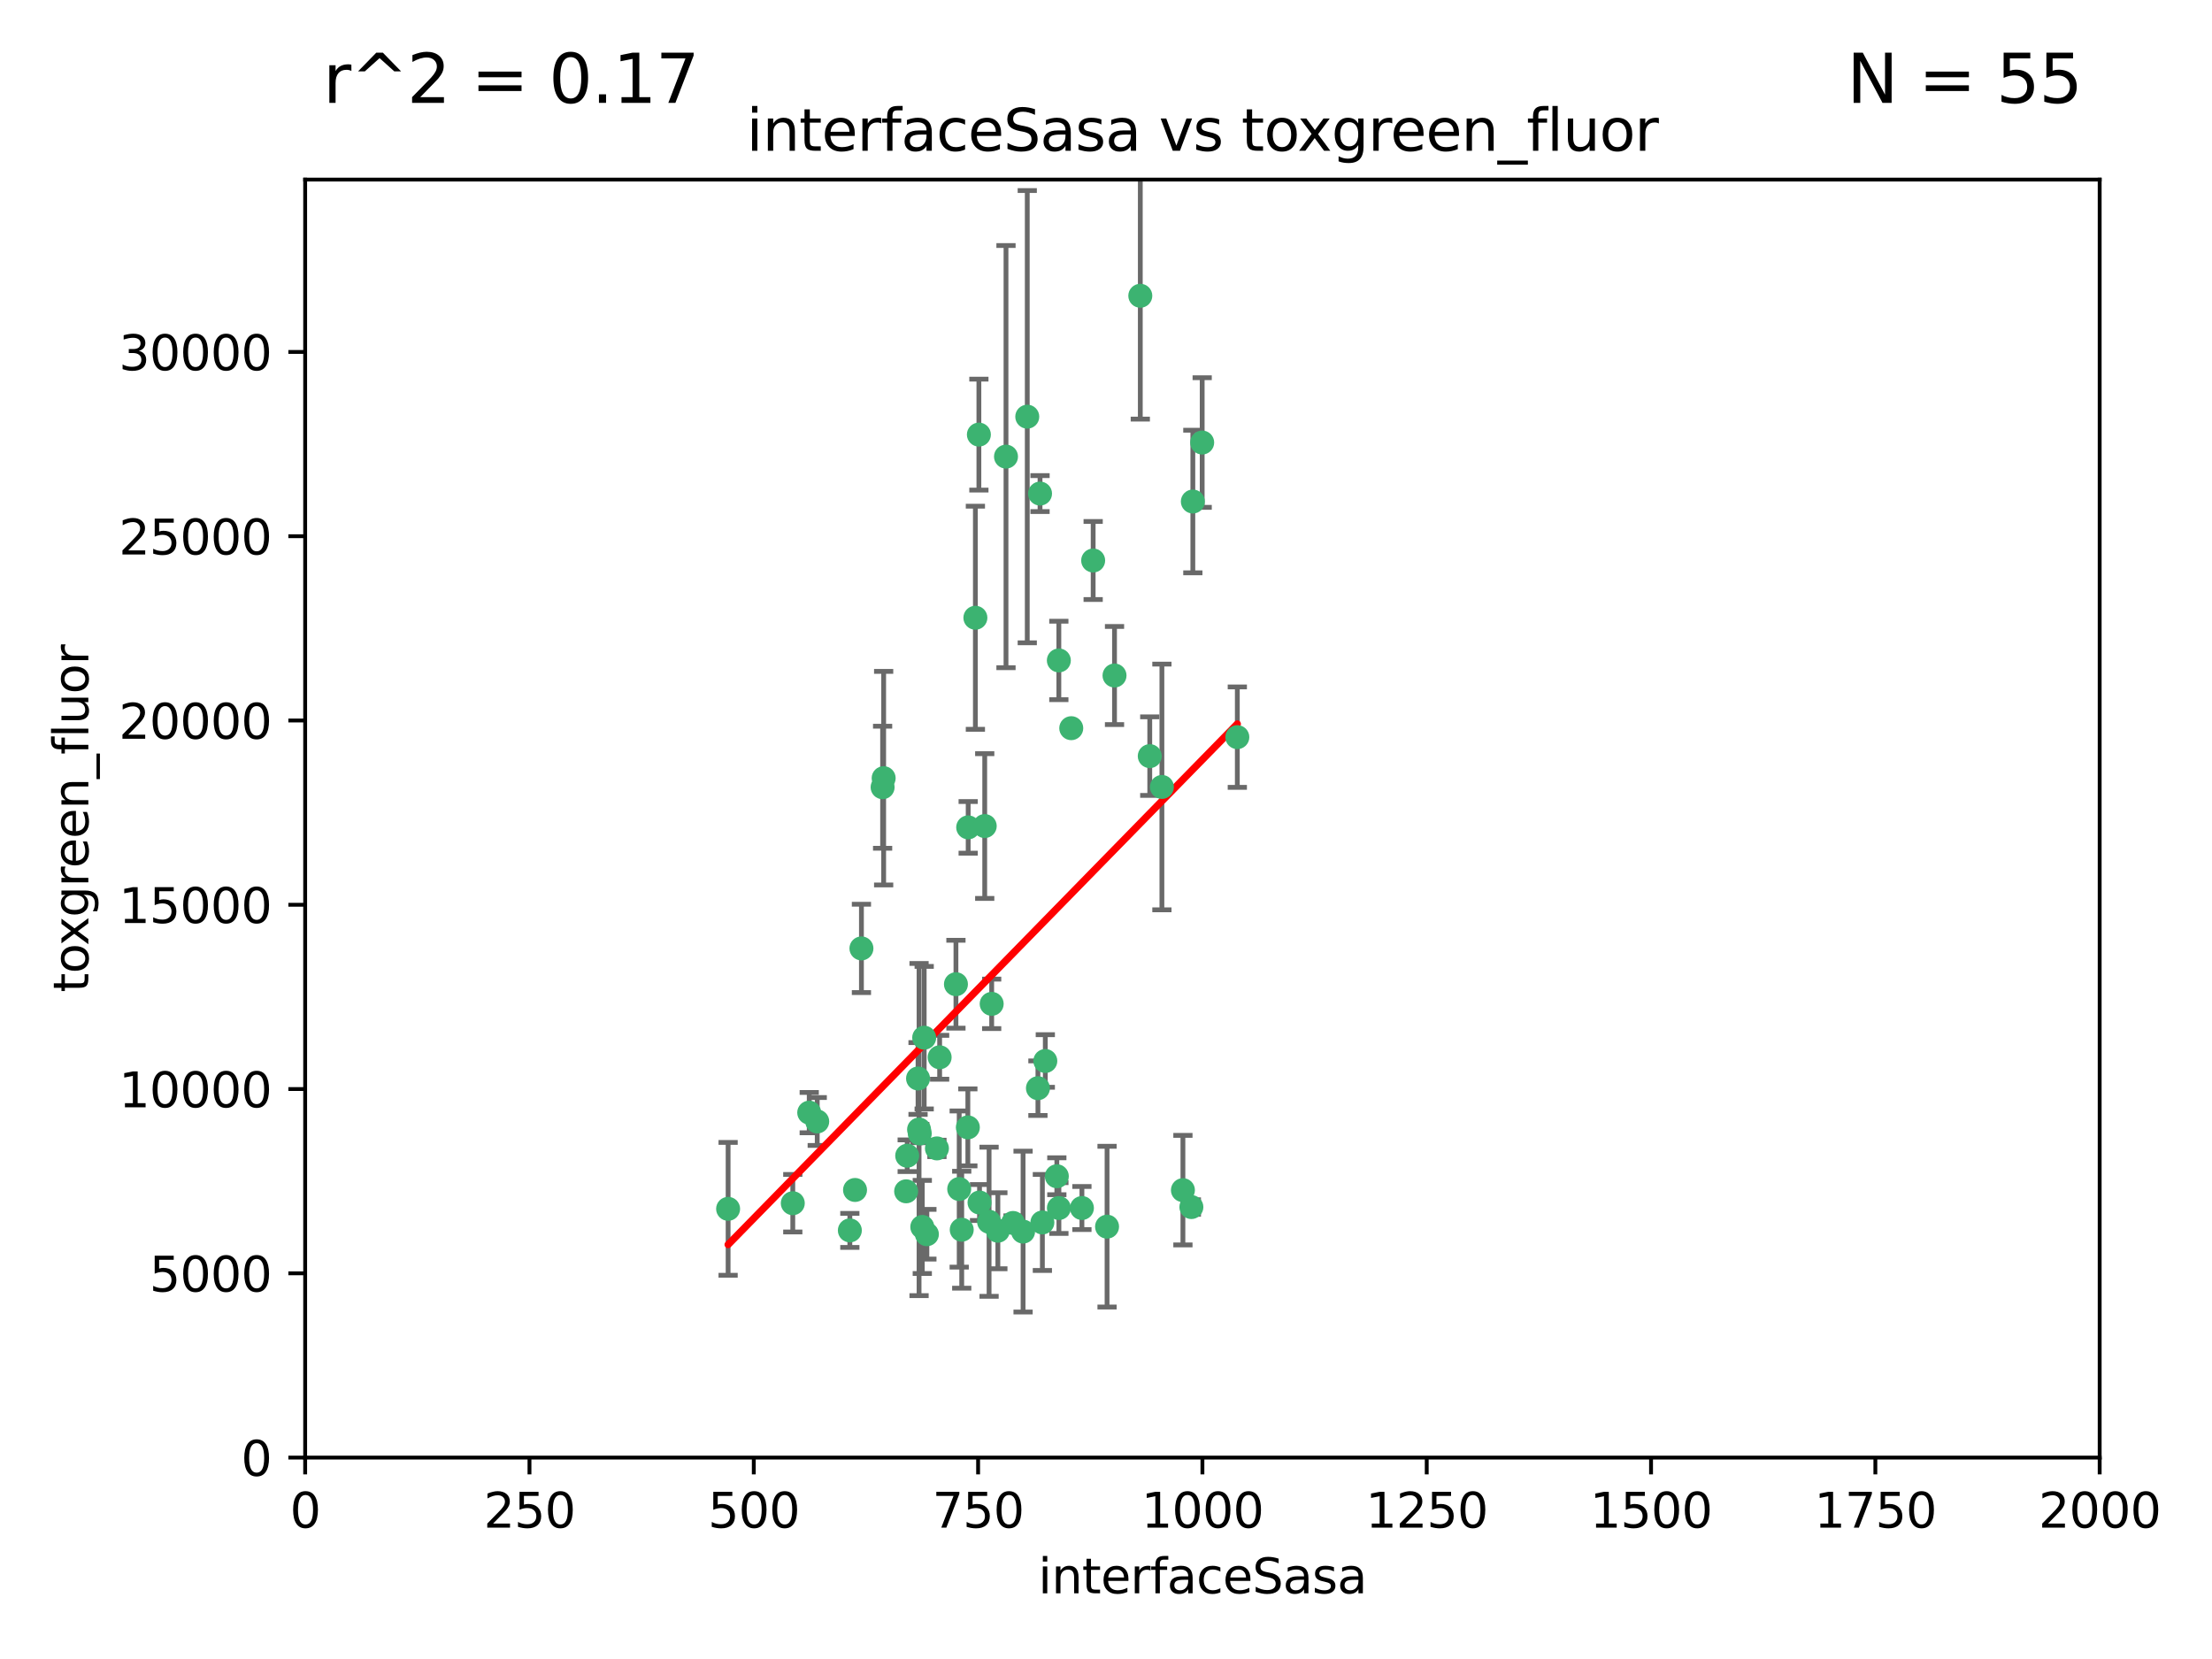<?xml version="1.0" encoding="utf-8" standalone="no"?>
<!DOCTYPE svg PUBLIC "-//W3C//DTD SVG 1.1//EN"
  "http://www.w3.org/Graphics/SVG/1.1/DTD/svg11.dtd">
<svg xmlns:xlink="http://www.w3.org/1999/xlink" width="460.8pt" height="345.6pt" viewBox="0 0 460.8 345.6" xmlns="http://www.w3.org/2000/svg" version="1.1">
 <defs>
  <style type="text/css">*{stroke-linejoin: round; stroke-linecap: butt}</style>
 </defs>
 <g id="figure_1">
  <g id="patch_1">
   <path d="M 0 345.6 
L 460.8 345.6 
L 460.8 0 
L 0 0 
z
" style="fill: #ffffff"/>
  </g>
  <g id="axes_1">
   <g id="patch_2">
    <path d="M 63.571 303.64 
L 437.4 303.64 
L 437.4 37.411 
L 63.571 37.411 
z
" style="fill: #ffffff"/>
   </g>
   <g id="PathCollection_1">
    <defs>
     <path id="m3039a3d90c" d="M 0 1.118 
C 0.297 1.118 0.581 1 0.791 0.791 
C 1 0.581 1.118 0.297 1.118 0 
C 1.118 -0.297 1 -0.581 0.791 -0.791 
C 0.581 -1 0.297 -1.118 0 -1.118 
C -0.297 -1.118 -0.581 -1 -0.791 -0.791 
C -1 -0.581 -1.118 -0.297 -1.118 0 
C -1.118 0.297 -1 0.581 -0.791 0.791 
C -0.581 1 -0.297 1.118 0 1.118 
z
" style="stroke: #3cb371"/>
    </defs>
    <g clip-path="url(#p18f44afbf2)">
     <use xlink:href="#m3039a3d90c" x="250.437" y="92.187" style="fill: #3cb371; stroke: #3cb371"/>
     <use xlink:href="#m3039a3d90c" x="191.458" y="235.304" style="fill: #3cb371; stroke: #3cb371"/>
     <use xlink:href="#m3039a3d90c" x="223.161" y="151.693" style="fill: #3cb371; stroke: #3cb371"/>
     <use xlink:href="#m3039a3d90c" x="242.046" y="163.936" style="fill: #3cb371; stroke: #3cb371"/>
     <use xlink:href="#m3039a3d90c" x="248.491" y="104.476" style="fill: #3cb371; stroke: #3cb371"/>
     <use xlink:href="#m3039a3d90c" x="227.725" y="116.762" style="fill: #3cb371; stroke: #3cb371"/>
     <use xlink:href="#m3039a3d90c" x="237.546" y="61.614" style="fill: #3cb371; stroke: #3cb371"/>
     <use xlink:href="#m3039a3d90c" x="257.757" y="153.559" style="fill: #3cb371; stroke: #3cb371"/>
     <use xlink:href="#m3039a3d90c" x="216.658" y="102.821" style="fill: #3cb371; stroke: #3cb371"/>
     <use xlink:href="#m3039a3d90c" x="206.585" y="209.121" style="fill: #3cb371; stroke: #3cb371"/>
     <use xlink:href="#m3039a3d90c" x="220.577" y="137.58" style="fill: #3cb371; stroke: #3cb371"/>
     <use xlink:href="#m3039a3d90c" x="203.92" y="90.534" style="fill: #3cb371; stroke: #3cb371"/>
     <use xlink:href="#m3039a3d90c" x="216.22" y="226.692" style="fill: #3cb371; stroke: #3cb371"/>
     <use xlink:href="#m3039a3d90c" x="207.873" y="256.385" style="fill: #3cb371; stroke: #3cb371"/>
     <use xlink:href="#m3039a3d90c" x="213.998" y="86.8" style="fill: #3cb371; stroke: #3cb371"/>
     <use xlink:href="#m3039a3d90c" x="188.766" y="248.172" style="fill: #3cb371; stroke: #3cb371"/>
     <use xlink:href="#m3039a3d90c" x="220.589" y="251.655" style="fill: #3cb371; stroke: #3cb371"/>
     <use xlink:href="#m3039a3d90c" x="203.191" y="128.689" style="fill: #3cb371; stroke: #3cb371"/>
     <use xlink:href="#m3039a3d90c" x="230.62" y="255.535" style="fill: #3cb371; stroke: #3cb371"/>
     <use xlink:href="#m3039a3d90c" x="183.864" y="163.993" style="fill: #3cb371; stroke: #3cb371"/>
     <use xlink:href="#m3039a3d90c" x="178.12" y="247.891" style="fill: #3cb371; stroke: #3cb371"/>
     <use xlink:href="#m3039a3d90c" x="209.568" y="95.121" style="fill: #3cb371; stroke: #3cb371"/>
     <use xlink:href="#m3039a3d90c" x="248.185" y="251.452" style="fill: #3cb371; stroke: #3cb371"/>
     <use xlink:href="#m3039a3d90c" x="220.157" y="245.034" style="fill: #3cb371; stroke: #3cb371"/>
     <use xlink:href="#m3039a3d90c" x="246.424" y="247.93" style="fill: #3cb371; stroke: #3cb371"/>
     <use xlink:href="#m3039a3d90c" x="199.14" y="205.029" style="fill: #3cb371; stroke: #3cb371"/>
     <use xlink:href="#m3039a3d90c" x="168.576" y="231.782" style="fill: #3cb371; stroke: #3cb371"/>
     <use xlink:href="#m3039a3d90c" x="239.516" y="157.513" style="fill: #3cb371; stroke: #3cb371"/>
     <use xlink:href="#m3039a3d90c" x="170.245" y="233.624" style="fill: #3cb371; stroke: #3cb371"/>
     <use xlink:href="#m3039a3d90c" x="192.129" y="255.594" style="fill: #3cb371; stroke: #3cb371"/>
     <use xlink:href="#m3039a3d90c" x="205.136" y="172.082" style="fill: #3cb371; stroke: #3cb371"/>
     <use xlink:href="#m3039a3d90c" x="213.125" y="256.562" style="fill: #3cb371; stroke: #3cb371"/>
     <use xlink:href="#m3039a3d90c" x="201.621" y="234.855" style="fill: #3cb371; stroke: #3cb371"/>
     <use xlink:href="#m3039a3d90c" x="201.69" y="172.356" style="fill: #3cb371; stroke: #3cb371"/>
     <use xlink:href="#m3039a3d90c" x="191.602" y="236.134" style="fill: #3cb371; stroke: #3cb371"/>
     <use xlink:href="#m3039a3d90c" x="199.821" y="247.697" style="fill: #3cb371; stroke: #3cb371"/>
     <use xlink:href="#m3039a3d90c" x="206.043" y="254.514" style="fill: #3cb371; stroke: #3cb371"/>
     <use xlink:href="#m3039a3d90c" x="192.525" y="216.17" style="fill: #3cb371; stroke: #3cb371"/>
     <use xlink:href="#m3039a3d90c" x="200.346" y="256.174" style="fill: #3cb371; stroke: #3cb371"/>
     <use xlink:href="#m3039a3d90c" x="184.082" y="162.105" style="fill: #3cb371; stroke: #3cb371"/>
     <use xlink:href="#m3039a3d90c" x="217.146" y="254.661" style="fill: #3cb371; stroke: #3cb371"/>
     <use xlink:href="#m3039a3d90c" x="232.174" y="140.722" style="fill: #3cb371; stroke: #3cb371"/>
     <use xlink:href="#m3039a3d90c" x="179.453" y="197.571" style="fill: #3cb371; stroke: #3cb371"/>
     <use xlink:href="#m3039a3d90c" x="211.034" y="254.764" style="fill: #3cb371; stroke: #3cb371"/>
     <use xlink:href="#m3039a3d90c" x="165.152" y="250.652" style="fill: #3cb371; stroke: #3cb371"/>
     <use xlink:href="#m3039a3d90c" x="193.088" y="257.112" style="fill: #3cb371; stroke: #3cb371"/>
     <use xlink:href="#m3039a3d90c" x="217.757" y="221.023" style="fill: #3cb371; stroke: #3cb371"/>
     <use xlink:href="#m3039a3d90c" x="191.245" y="224.667" style="fill: #3cb371; stroke: #3cb371"/>
     <use xlink:href="#m3039a3d90c" x="195.181" y="239.234" style="fill: #3cb371; stroke: #3cb371"/>
     <use xlink:href="#m3039a3d90c" x="204.052" y="250.509" style="fill: #3cb371; stroke: #3cb371"/>
     <use xlink:href="#m3039a3d90c" x="195.744" y="220.252" style="fill: #3cb371; stroke: #3cb371"/>
     <use xlink:href="#m3039a3d90c" x="177.039" y="256.316" style="fill: #3cb371; stroke: #3cb371"/>
     <use xlink:href="#m3039a3d90c" x="188.987" y="240.757" style="fill: #3cb371; stroke: #3cb371"/>
     <use xlink:href="#m3039a3d90c" x="151.679" y="251.825" style="fill: #3cb371; stroke: #3cb371"/>
     <use xlink:href="#m3039a3d90c" x="225.383" y="251.653" style="fill: #3cb371; stroke: #3cb371"/>
    </g>
   </g>
   <g id="matplotlib.axis_1">
    <g id="xtick_1">
     <g id="line2d_1">
      <defs>
       <path id="m215e40857f" d="M 0 0 
L 0 3.5 
" style="stroke: #000000; stroke-width: 0.8"/>
      </defs>
      <g>
       <use xlink:href="#m215e40857f" x="63.571" y="303.64" style="stroke: #000000; stroke-width: 0.8"/>
      </g>
     </g>
     <g id="text_1">
      <!-- 0 -->
      <g transform="translate(60.39 318.238)scale(0.1 -0.1)">
       <defs>
        <path id="DejaVuSans-30" d="M 2034 4250 
Q 1547 4250 1301 3770 
Q 1056 3291 1056 2328 
Q 1056 1369 1301 889 
Q 1547 409 2034 409 
Q 2525 409 2770 889 
Q 3016 1369 3016 2328 
Q 3016 3291 2770 3770 
Q 2525 4250 2034 4250 
z
M 2034 4750 
Q 2819 4750 3233 4129 
Q 3647 3509 3647 2328 
Q 3647 1150 3233 529 
Q 2819 -91 2034 -91 
Q 1250 -91 836 529 
Q 422 1150 422 2328 
Q 422 3509 836 4129 
Q 1250 4750 2034 4750 
z
" transform="scale(0.016)"/>
       </defs>
       <use xlink:href="#DejaVuSans-30"/>
      </g>
     </g>
    </g>
    <g id="xtick_2">
     <g id="line2d_2">
      <g>
       <use xlink:href="#m215e40857f" x="110.3" y="303.64" style="stroke: #000000; stroke-width: 0.8"/>
      </g>
     </g>
     <g id="text_2">
      <!-- 250 -->
      <g transform="translate(100.756 318.238)scale(0.1 -0.1)">
       <defs>
        <path id="DejaVuSans-32" d="M 1228 531 
L 3431 531 
L 3431 0 
L 469 0 
L 469 531 
Q 828 903 1448 1529 
Q 2069 2156 2228 2338 
Q 2531 2678 2651 2914 
Q 2772 3150 2772 3378 
Q 2772 3750 2511 3984 
Q 2250 4219 1831 4219 
Q 1534 4219 1204 4116 
Q 875 4013 500 3803 
L 500 4441 
Q 881 4594 1212 4672 
Q 1544 4750 1819 4750 
Q 2544 4750 2975 4387 
Q 3406 4025 3406 3419 
Q 3406 3131 3298 2873 
Q 3191 2616 2906 2266 
Q 2828 2175 2409 1742 
Q 1991 1309 1228 531 
z
" transform="scale(0.016)"/>
        <path id="DejaVuSans-35" d="M 691 4666 
L 3169 4666 
L 3169 4134 
L 1269 4134 
L 1269 2991 
Q 1406 3038 1543 3061 
Q 1681 3084 1819 3084 
Q 2600 3084 3056 2656 
Q 3513 2228 3513 1497 
Q 3513 744 3044 326 
Q 2575 -91 1722 -91 
Q 1428 -91 1123 -41 
Q 819 9 494 109 
L 494 744 
Q 775 591 1075 516 
Q 1375 441 1709 441 
Q 2250 441 2565 725 
Q 2881 1009 2881 1497 
Q 2881 1984 2565 2268 
Q 2250 2553 1709 2553 
Q 1456 2553 1204 2497 
Q 953 2441 691 2322 
L 691 4666 
z
" transform="scale(0.016)"/>
       </defs>
       <use xlink:href="#DejaVuSans-32"/>
       <use xlink:href="#DejaVuSans-35" x="63.623"/>
       <use xlink:href="#DejaVuSans-30" x="127.246"/>
      </g>
     </g>
    </g>
    <g id="xtick_3">
     <g id="line2d_3">
      <g>
       <use xlink:href="#m215e40857f" x="157.028" y="303.64" style="stroke: #000000; stroke-width: 0.8"/>
      </g>
     </g>
     <g id="text_3">
      <!-- 500 -->
      <g transform="translate(147.485 318.238)scale(0.1 -0.1)">
       <use xlink:href="#DejaVuSans-35"/>
       <use xlink:href="#DejaVuSans-30" x="63.623"/>
       <use xlink:href="#DejaVuSans-30" x="127.246"/>
      </g>
     </g>
    </g>
    <g id="xtick_4">
     <g id="line2d_4">
      <g>
       <use xlink:href="#m215e40857f" x="203.757" y="303.64" style="stroke: #000000; stroke-width: 0.8"/>
      </g>
     </g>
     <g id="text_4">
      <!-- 750 -->
      <g transform="translate(194.213 318.238)scale(0.1 -0.1)">
       <defs>
        <path id="DejaVuSans-37" d="M 525 4666 
L 3525 4666 
L 3525 4397 
L 1831 0 
L 1172 0 
L 2766 4134 
L 525 4134 
L 525 4666 
z
" transform="scale(0.016)"/>
       </defs>
       <use xlink:href="#DejaVuSans-37"/>
       <use xlink:href="#DejaVuSans-35" x="63.623"/>
       <use xlink:href="#DejaVuSans-30" x="127.246"/>
      </g>
     </g>
    </g>
    <g id="xtick_5">
     <g id="line2d_5">
      <g>
       <use xlink:href="#m215e40857f" x="250.486" y="303.64" style="stroke: #000000; stroke-width: 0.8"/>
      </g>
     </g>
     <g id="text_5">
      <!-- 1000 -->
      <g transform="translate(237.761 318.238)scale(0.1 -0.1)">
       <defs>
        <path id="DejaVuSans-31" d="M 794 531 
L 1825 531 
L 1825 4091 
L 703 3866 
L 703 4441 
L 1819 4666 
L 2450 4666 
L 2450 531 
L 3481 531 
L 3481 0 
L 794 0 
L 794 531 
z
" transform="scale(0.016)"/>
       </defs>
       <use xlink:href="#DejaVuSans-31"/>
       <use xlink:href="#DejaVuSans-30" x="63.623"/>
       <use xlink:href="#DejaVuSans-30" x="127.246"/>
       <use xlink:href="#DejaVuSans-30" x="190.869"/>
      </g>
     </g>
    </g>
    <g id="xtick_6">
     <g id="line2d_6">
      <g>
       <use xlink:href="#m215e40857f" x="297.214" y="303.64" style="stroke: #000000; stroke-width: 0.8"/>
      </g>
     </g>
     <g id="text_6">
      <!-- 1250 -->
      <g transform="translate(284.489 318.238)scale(0.1 -0.1)">
       <use xlink:href="#DejaVuSans-31"/>
       <use xlink:href="#DejaVuSans-32" x="63.623"/>
       <use xlink:href="#DejaVuSans-35" x="127.246"/>
       <use xlink:href="#DejaVuSans-30" x="190.869"/>
      </g>
     </g>
    </g>
    <g id="xtick_7">
     <g id="line2d_7">
      <g>
       <use xlink:href="#m215e40857f" x="343.943" y="303.64" style="stroke: #000000; stroke-width: 0.8"/>
      </g>
     </g>
     <g id="text_7">
      <!-- 1500 -->
      <g transform="translate(331.218 318.238)scale(0.1 -0.1)">
       <use xlink:href="#DejaVuSans-31"/>
       <use xlink:href="#DejaVuSans-35" x="63.623"/>
       <use xlink:href="#DejaVuSans-30" x="127.246"/>
       <use xlink:href="#DejaVuSans-30" x="190.869"/>
      </g>
     </g>
    </g>
    <g id="xtick_8">
     <g id="line2d_8">
      <g>
       <use xlink:href="#m215e40857f" x="390.671" y="303.64" style="stroke: #000000; stroke-width: 0.8"/>
      </g>
     </g>
     <g id="text_8">
      <!-- 1750 -->
      <g transform="translate(377.946 318.238)scale(0.1 -0.1)">
       <use xlink:href="#DejaVuSans-31"/>
       <use xlink:href="#DejaVuSans-37" x="63.623"/>
       <use xlink:href="#DejaVuSans-35" x="127.246"/>
       <use xlink:href="#DejaVuSans-30" x="190.869"/>
      </g>
     </g>
    </g>
    <g id="xtick_9">
     <g id="line2d_9">
      <g>
       <use xlink:href="#m215e40857f" x="437.4" y="303.64" style="stroke: #000000; stroke-width: 0.8"/>
      </g>
     </g>
     <g id="text_9">
      <!-- 2000 -->
      <g transform="translate(424.675 318.238)scale(0.1 -0.1)">
       <use xlink:href="#DejaVuSans-32"/>
       <use xlink:href="#DejaVuSans-30" x="63.623"/>
       <use xlink:href="#DejaVuSans-30" x="127.246"/>
       <use xlink:href="#DejaVuSans-30" x="190.869"/>
      </g>
     </g>
    </g>
    <g id="text_10">
     <!-- interfaceSasa -->
     <g transform="translate(216.279 331.917)scale(0.1 -0.1)">
      <defs>
       <path id="DejaVuSans-69" d="M 603 3500 
L 1178 3500 
L 1178 0 
L 603 0 
L 603 3500 
z
M 603 4863 
L 1178 4863 
L 1178 4134 
L 603 4134 
L 603 4863 
z
" transform="scale(0.016)"/>
       <path id="DejaVuSans-6e" d="M 3513 2113 
L 3513 0 
L 2938 0 
L 2938 2094 
Q 2938 2591 2744 2837 
Q 2550 3084 2163 3084 
Q 1697 3084 1428 2787 
Q 1159 2491 1159 1978 
L 1159 0 
L 581 0 
L 581 3500 
L 1159 3500 
L 1159 2956 
Q 1366 3272 1645 3428 
Q 1925 3584 2291 3584 
Q 2894 3584 3203 3211 
Q 3513 2838 3513 2113 
z
" transform="scale(0.016)"/>
       <path id="DejaVuSans-74" d="M 1172 4494 
L 1172 3500 
L 2356 3500 
L 2356 3053 
L 1172 3053 
L 1172 1153 
Q 1172 725 1289 603 
Q 1406 481 1766 481 
L 2356 481 
L 2356 0 
L 1766 0 
Q 1100 0 847 248 
Q 594 497 594 1153 
L 594 3053 
L 172 3053 
L 172 3500 
L 594 3500 
L 594 4494 
L 1172 4494 
z
" transform="scale(0.016)"/>
       <path id="DejaVuSans-65" d="M 3597 1894 
L 3597 1613 
L 953 1613 
Q 991 1019 1311 708 
Q 1631 397 2203 397 
Q 2534 397 2845 478 
Q 3156 559 3463 722 
L 3463 178 
Q 3153 47 2828 -22 
Q 2503 -91 2169 -91 
Q 1331 -91 842 396 
Q 353 884 353 1716 
Q 353 2575 817 3079 
Q 1281 3584 2069 3584 
Q 2775 3584 3186 3129 
Q 3597 2675 3597 1894 
z
M 3022 2063 
Q 3016 2534 2758 2815 
Q 2500 3097 2075 3097 
Q 1594 3097 1305 2825 
Q 1016 2553 972 2059 
L 3022 2063 
z
" transform="scale(0.016)"/>
       <path id="DejaVuSans-72" d="M 2631 2963 
Q 2534 3019 2420 3045 
Q 2306 3072 2169 3072 
Q 1681 3072 1420 2755 
Q 1159 2438 1159 1844 
L 1159 0 
L 581 0 
L 581 3500 
L 1159 3500 
L 1159 2956 
Q 1341 3275 1631 3429 
Q 1922 3584 2338 3584 
Q 2397 3584 2469 3576 
Q 2541 3569 2628 3553 
L 2631 2963 
z
" transform="scale(0.016)"/>
       <path id="DejaVuSans-66" d="M 2375 4863 
L 2375 4384 
L 1825 4384 
Q 1516 4384 1395 4259 
Q 1275 4134 1275 3809 
L 1275 3500 
L 2222 3500 
L 2222 3053 
L 1275 3053 
L 1275 0 
L 697 0 
L 697 3053 
L 147 3053 
L 147 3500 
L 697 3500 
L 697 3744 
Q 697 4328 969 4595 
Q 1241 4863 1831 4863 
L 2375 4863 
z
" transform="scale(0.016)"/>
       <path id="DejaVuSans-61" d="M 2194 1759 
Q 1497 1759 1228 1600 
Q 959 1441 959 1056 
Q 959 750 1161 570 
Q 1363 391 1709 391 
Q 2188 391 2477 730 
Q 2766 1069 2766 1631 
L 2766 1759 
L 2194 1759 
z
M 3341 1997 
L 3341 0 
L 2766 0 
L 2766 531 
Q 2569 213 2275 61 
Q 1981 -91 1556 -91 
Q 1019 -91 701 211 
Q 384 513 384 1019 
Q 384 1609 779 1909 
Q 1175 2209 1959 2209 
L 2766 2209 
L 2766 2266 
Q 2766 2663 2505 2880 
Q 2244 3097 1772 3097 
Q 1472 3097 1187 3025 
Q 903 2953 641 2809 
L 641 3341 
Q 956 3463 1253 3523 
Q 1550 3584 1831 3584 
Q 2591 3584 2966 3190 
Q 3341 2797 3341 1997 
z
" transform="scale(0.016)"/>
       <path id="DejaVuSans-63" d="M 3122 3366 
L 3122 2828 
Q 2878 2963 2633 3030 
Q 2388 3097 2138 3097 
Q 1578 3097 1268 2742 
Q 959 2388 959 1747 
Q 959 1106 1268 751 
Q 1578 397 2138 397 
Q 2388 397 2633 464 
Q 2878 531 3122 666 
L 3122 134 
Q 2881 22 2623 -34 
Q 2366 -91 2075 -91 
Q 1284 -91 818 406 
Q 353 903 353 1747 
Q 353 2603 823 3093 
Q 1294 3584 2113 3584 
Q 2378 3584 2631 3529 
Q 2884 3475 3122 3366 
z
" transform="scale(0.016)"/>
       <path id="DejaVuSans-53" d="M 3425 4513 
L 3425 3897 
Q 3066 4069 2747 4153 
Q 2428 4238 2131 4238 
Q 1616 4238 1336 4038 
Q 1056 3838 1056 3469 
Q 1056 3159 1242 3001 
Q 1428 2844 1947 2747 
L 2328 2669 
Q 3034 2534 3370 2195 
Q 3706 1856 3706 1288 
Q 3706 609 3251 259 
Q 2797 -91 1919 -91 
Q 1588 -91 1214 -16 
Q 841 59 441 206 
L 441 856 
Q 825 641 1194 531 
Q 1563 422 1919 422 
Q 2459 422 2753 634 
Q 3047 847 3047 1241 
Q 3047 1584 2836 1778 
Q 2625 1972 2144 2069 
L 1759 2144 
Q 1053 2284 737 2584 
Q 422 2884 422 3419 
Q 422 4038 858 4394 
Q 1294 4750 2059 4750 
Q 2388 4750 2728 4690 
Q 3069 4631 3425 4513 
z
" transform="scale(0.016)"/>
       <path id="DejaVuSans-73" d="M 2834 3397 
L 2834 2853 
Q 2591 2978 2328 3040 
Q 2066 3103 1784 3103 
Q 1356 3103 1142 2972 
Q 928 2841 928 2578 
Q 928 2378 1081 2264 
Q 1234 2150 1697 2047 
L 1894 2003 
Q 2506 1872 2764 1633 
Q 3022 1394 3022 966 
Q 3022 478 2636 193 
Q 2250 -91 1575 -91 
Q 1294 -91 989 -36 
Q 684 19 347 128 
L 347 722 
Q 666 556 975 473 
Q 1284 391 1588 391 
Q 1994 391 2212 530 
Q 2431 669 2431 922 
Q 2431 1156 2273 1281 
Q 2116 1406 1581 1522 
L 1381 1569 
Q 847 1681 609 1914 
Q 372 2147 372 2553 
Q 372 3047 722 3315 
Q 1072 3584 1716 3584 
Q 2034 3584 2315 3537 
Q 2597 3491 2834 3397 
z
" transform="scale(0.016)"/>
      </defs>
      <use xlink:href="#DejaVuSans-69"/>
      <use xlink:href="#DejaVuSans-6e" x="27.783"/>
      <use xlink:href="#DejaVuSans-74" x="91.162"/>
      <use xlink:href="#DejaVuSans-65" x="130.371"/>
      <use xlink:href="#DejaVuSans-72" x="191.895"/>
      <use xlink:href="#DejaVuSans-66" x="233.008"/>
      <use xlink:href="#DejaVuSans-61" x="268.213"/>
      <use xlink:href="#DejaVuSans-63" x="329.492"/>
      <use xlink:href="#DejaVuSans-65" x="384.473"/>
      <use xlink:href="#DejaVuSans-53" x="445.996"/>
      <use xlink:href="#DejaVuSans-61" x="509.473"/>
      <use xlink:href="#DejaVuSans-73" x="570.752"/>
      <use xlink:href="#DejaVuSans-61" x="622.852"/>
     </g>
    </g>
   </g>
   <g id="matplotlib.axis_2">
    <g id="ytick_1">
     <g id="line2d_10">
      <defs>
       <path id="m31c7a24aec" d="M 0 0 
L -3.5 0 
" style="stroke: #000000; stroke-width: 0.8"/>
      </defs>
      <g>
       <use xlink:href="#m31c7a24aec" x="63.571" y="303.64" style="stroke: #000000; stroke-width: 0.8"/>
      </g>
     </g>
     <g id="text_11">
      <!-- 0 -->
      <g transform="translate(50.209 307.439)scale(0.1 -0.1)">
       <use xlink:href="#DejaVuSans-30"/>
      </g>
     </g>
    </g>
    <g id="ytick_2">
     <g id="line2d_11">
      <g>
       <use xlink:href="#m31c7a24aec" x="63.571" y="265.253" style="stroke: #000000; stroke-width: 0.8"/>
      </g>
     </g>
     <g id="text_12">
      <!-- 5000 -->
      <g transform="translate(31.121 269.052)scale(0.1 -0.1)">
       <use xlink:href="#DejaVuSans-35"/>
       <use xlink:href="#DejaVuSans-30" x="63.623"/>
       <use xlink:href="#DejaVuSans-30" x="127.246"/>
       <use xlink:href="#DejaVuSans-30" x="190.869"/>
      </g>
     </g>
    </g>
    <g id="ytick_3">
     <g id="line2d_12">
      <g>
       <use xlink:href="#m31c7a24aec" x="63.571" y="226.866" style="stroke: #000000; stroke-width: 0.8"/>
      </g>
     </g>
     <g id="text_13">
      <!-- 10000 -->
      <g transform="translate(24.759 230.665)scale(0.1 -0.1)">
       <use xlink:href="#DejaVuSans-31"/>
       <use xlink:href="#DejaVuSans-30" x="63.623"/>
       <use xlink:href="#DejaVuSans-30" x="127.246"/>
       <use xlink:href="#DejaVuSans-30" x="190.869"/>
       <use xlink:href="#DejaVuSans-30" x="254.492"/>
      </g>
     </g>
    </g>
    <g id="ytick_4">
     <g id="line2d_13">
      <g>
       <use xlink:href="#m31c7a24aec" x="63.571" y="188.479" style="stroke: #000000; stroke-width: 0.8"/>
      </g>
     </g>
     <g id="text_14">
      <!-- 15000 -->
      <g transform="translate(24.759 192.278)scale(0.1 -0.1)">
       <use xlink:href="#DejaVuSans-31"/>
       <use xlink:href="#DejaVuSans-35" x="63.623"/>
       <use xlink:href="#DejaVuSans-30" x="127.246"/>
       <use xlink:href="#DejaVuSans-30" x="190.869"/>
       <use xlink:href="#DejaVuSans-30" x="254.492"/>
      </g>
     </g>
    </g>
    <g id="ytick_5">
     <g id="line2d_14">
      <g>
       <use xlink:href="#m31c7a24aec" x="63.571" y="150.092" style="stroke: #000000; stroke-width: 0.8"/>
      </g>
     </g>
     <g id="text_15">
      <!-- 20000 -->
      <g transform="translate(24.759 153.891)scale(0.1 -0.1)">
       <use xlink:href="#DejaVuSans-32"/>
       <use xlink:href="#DejaVuSans-30" x="63.623"/>
       <use xlink:href="#DejaVuSans-30" x="127.246"/>
       <use xlink:href="#DejaVuSans-30" x="190.869"/>
       <use xlink:href="#DejaVuSans-30" x="254.492"/>
      </g>
     </g>
    </g>
    <g id="ytick_6">
     <g id="line2d_15">
      <g>
       <use xlink:href="#m31c7a24aec" x="63.571" y="111.705" style="stroke: #000000; stroke-width: 0.8"/>
      </g>
     </g>
     <g id="text_16">
      <!-- 25000 -->
      <g transform="translate(24.759 115.504)scale(0.1 -0.1)">
       <use xlink:href="#DejaVuSans-32"/>
       <use xlink:href="#DejaVuSans-35" x="63.623"/>
       <use xlink:href="#DejaVuSans-30" x="127.246"/>
       <use xlink:href="#DejaVuSans-30" x="190.869"/>
       <use xlink:href="#DejaVuSans-30" x="254.492"/>
      </g>
     </g>
    </g>
    <g id="ytick_7">
     <g id="line2d_16">
      <g>
       <use xlink:href="#m31c7a24aec" x="63.571" y="73.317" style="stroke: #000000; stroke-width: 0.8"/>
      </g>
     </g>
     <g id="text_17">
      <!-- 30000 -->
      <g transform="translate(24.759 77.117)scale(0.1 -0.1)">
       <defs>
        <path id="DejaVuSans-33" d="M 2597 2516 
Q 3050 2419 3304 2112 
Q 3559 1806 3559 1356 
Q 3559 666 3084 287 
Q 2609 -91 1734 -91 
Q 1441 -91 1130 -33 
Q 819 25 488 141 
L 488 750 
Q 750 597 1062 519 
Q 1375 441 1716 441 
Q 2309 441 2620 675 
Q 2931 909 2931 1356 
Q 2931 1769 2642 2001 
Q 2353 2234 1838 2234 
L 1294 2234 
L 1294 2753 
L 1863 2753 
Q 2328 2753 2575 2939 
Q 2822 3125 2822 3475 
Q 2822 3834 2567 4026 
Q 2313 4219 1838 4219 
Q 1578 4219 1281 4162 
Q 984 4106 628 3988 
L 628 4550 
Q 988 4650 1302 4700 
Q 1616 4750 1894 4750 
Q 2613 4750 3031 4423 
Q 3450 4097 3450 3541 
Q 3450 3153 3228 2886 
Q 3006 2619 2597 2516 
z
" transform="scale(0.016)"/>
       </defs>
       <use xlink:href="#DejaVuSans-33"/>
       <use xlink:href="#DejaVuSans-30" x="63.623"/>
       <use xlink:href="#DejaVuSans-30" x="127.246"/>
       <use xlink:href="#DejaVuSans-30" x="190.869"/>
       <use xlink:href="#DejaVuSans-30" x="254.492"/>
      </g>
     </g>
    </g>
    <g id="text_18">
     <!-- toxgreen_fluor -->
     <g transform="translate(18.401 206.72)rotate(-90)scale(0.1 -0.1)">
      <defs>
       <path id="DejaVuSans-6f" d="M 1959 3097 
Q 1497 3097 1228 2736 
Q 959 2375 959 1747 
Q 959 1119 1226 758 
Q 1494 397 1959 397 
Q 2419 397 2687 759 
Q 2956 1122 2956 1747 
Q 2956 2369 2687 2733 
Q 2419 3097 1959 3097 
z
M 1959 3584 
Q 2709 3584 3137 3096 
Q 3566 2609 3566 1747 
Q 3566 888 3137 398 
Q 2709 -91 1959 -91 
Q 1206 -91 779 398 
Q 353 888 353 1747 
Q 353 2609 779 3096 
Q 1206 3584 1959 3584 
z
" transform="scale(0.016)"/>
       <path id="DejaVuSans-78" d="M 3513 3500 
L 2247 1797 
L 3578 0 
L 2900 0 
L 1881 1375 
L 863 0 
L 184 0 
L 1544 1831 
L 300 3500 
L 978 3500 
L 1906 2253 
L 2834 3500 
L 3513 3500 
z
" transform="scale(0.016)"/>
       <path id="DejaVuSans-67" d="M 2906 1791 
Q 2906 2416 2648 2759 
Q 2391 3103 1925 3103 
Q 1463 3103 1205 2759 
Q 947 2416 947 1791 
Q 947 1169 1205 825 
Q 1463 481 1925 481 
Q 2391 481 2648 825 
Q 2906 1169 2906 1791 
z
M 3481 434 
Q 3481 -459 3084 -895 
Q 2688 -1331 1869 -1331 
Q 1566 -1331 1297 -1286 
Q 1028 -1241 775 -1147 
L 775 -588 
Q 1028 -725 1275 -790 
Q 1522 -856 1778 -856 
Q 2344 -856 2625 -561 
Q 2906 -266 2906 331 
L 2906 616 
Q 2728 306 2450 153 
Q 2172 0 1784 0 
Q 1141 0 747 490 
Q 353 981 353 1791 
Q 353 2603 747 3093 
Q 1141 3584 1784 3584 
Q 2172 3584 2450 3431 
Q 2728 3278 2906 2969 
L 2906 3500 
L 3481 3500 
L 3481 434 
z
" transform="scale(0.016)"/>
       <path id="DejaVuSans-5f" d="M 3263 -1063 
L 3263 -1509 
L -63 -1509 
L -63 -1063 
L 3263 -1063 
z
" transform="scale(0.016)"/>
       <path id="DejaVuSans-6c" d="M 603 4863 
L 1178 4863 
L 1178 0 
L 603 0 
L 603 4863 
z
" transform="scale(0.016)"/>
       <path id="DejaVuSans-75" d="M 544 1381 
L 544 3500 
L 1119 3500 
L 1119 1403 
Q 1119 906 1312 657 
Q 1506 409 1894 409 
Q 2359 409 2629 706 
Q 2900 1003 2900 1516 
L 2900 3500 
L 3475 3500 
L 3475 0 
L 2900 0 
L 2900 538 
Q 2691 219 2414 64 
Q 2138 -91 1772 -91 
Q 1169 -91 856 284 
Q 544 659 544 1381 
z
M 1991 3584 
L 1991 3584 
z
" transform="scale(0.016)"/>
      </defs>
      <use xlink:href="#DejaVuSans-74"/>
      <use xlink:href="#DejaVuSans-6f" x="39.209"/>
      <use xlink:href="#DejaVuSans-78" x="97.266"/>
      <use xlink:href="#DejaVuSans-67" x="156.445"/>
      <use xlink:href="#DejaVuSans-72" x="219.922"/>
      <use xlink:href="#DejaVuSans-65" x="258.785"/>
      <use xlink:href="#DejaVuSans-65" x="320.309"/>
      <use xlink:href="#DejaVuSans-6e" x="381.832"/>
      <use xlink:href="#DejaVuSans-5f" x="445.211"/>
      <use xlink:href="#DejaVuSans-66" x="495.211"/>
      <use xlink:href="#DejaVuSans-6c" x="530.416"/>
      <use xlink:href="#DejaVuSans-75" x="558.199"/>
      <use xlink:href="#DejaVuSans-6f" x="621.578"/>
      <use xlink:href="#DejaVuSans-72" x="682.76"/>
     </g>
    </g>
   </g>
   <g id="LineCollection_1">
    <path d="M 250.437 105.69 
L 250.437 78.685 
" clip-path="url(#p18f44afbf2)" style="fill: none; stroke: #696969"/>
    <path d="M 191.458 269.906 
L 191.458 200.702 
" clip-path="url(#p18f44afbf2)" style="fill: none; stroke: #696969"/>
    <path d="M 223.161 152.217 
L 223.161 151.168 
" clip-path="url(#p18f44afbf2)" style="fill: none; stroke: #696969"/>
    <path d="M 242.046 189.529 
L 242.046 138.343 
" clip-path="url(#p18f44afbf2)" style="fill: none; stroke: #696969"/>
    <path d="M 248.491 119.328 
L 248.491 89.623 
" clip-path="url(#p18f44afbf2)" style="fill: none; stroke: #696969"/>
    <path d="M 227.725 124.89 
L 227.725 108.635 
" clip-path="url(#p18f44afbf2)" style="fill: none; stroke: #696969"/>
    <path d="M 237.546 87.306 
L 237.546 35.922 
" clip-path="url(#p18f44afbf2)" style="fill: none; stroke: #696969"/>
    <path d="M 257.757 164.019 
L 257.757 143.098 
" clip-path="url(#p18f44afbf2)" style="fill: none; stroke: #696969"/>
    <path d="M 216.658 106.565 
L 216.658 99.077 
" clip-path="url(#p18f44afbf2)" style="fill: none; stroke: #696969"/>
    <path d="M 206.585 214.275 
L 206.585 203.967 
" clip-path="url(#p18f44afbf2)" style="fill: none; stroke: #696969"/>
    <path d="M 220.577 145.75 
L 220.577 129.411 
" clip-path="url(#p18f44afbf2)" style="fill: none; stroke: #696969"/>
    <path d="M 203.92 102.091 
L 203.92 78.978 
" clip-path="url(#p18f44afbf2)" style="fill: none; stroke: #696969"/>
    <path d="M 216.22 232.376 
L 216.22 221.008 
" clip-path="url(#p18f44afbf2)" style="fill: none; stroke: #696969"/>
    <path d="M 207.873 264.301 
L 207.873 248.47 
" clip-path="url(#p18f44afbf2)" style="fill: none; stroke: #696969"/>
    <path d="M 213.998 133.906 
L 213.998 39.694 
" clip-path="url(#p18f44afbf2)" style="fill: none; stroke: #696969"/>
    <path d="M 188.766 248.702 
L 188.766 247.642 
" clip-path="url(#p18f44afbf2)" style="fill: none; stroke: #696969"/>
    <path d="M 220.589 256.945 
L 220.589 246.364 
" clip-path="url(#p18f44afbf2)" style="fill: none; stroke: #696969"/>
    <path d="M 203.191 151.927 
L 203.191 105.45 
" clip-path="url(#p18f44afbf2)" style="fill: none; stroke: #696969"/>
    <path d="M 230.62 272.278 
L 230.62 238.793 
" clip-path="url(#p18f44afbf2)" style="fill: none; stroke: #696969"/>
    <path d="M 183.864 176.705 
L 183.864 151.281 
" clip-path="url(#p18f44afbf2)" style="fill: none; stroke: #696969"/>
    <path d="M 178.12 248.596 
L 178.12 247.186 
" clip-path="url(#p18f44afbf2)" style="fill: none; stroke: #696969"/>
    <path d="M 209.568 139.091 
L 209.568 51.151 
" clip-path="url(#p18f44afbf2)" style="fill: none; stroke: #696969"/>
    <path d="M 248.185 252.966 
L 248.185 249.939 
" clip-path="url(#p18f44afbf2)" style="fill: none; stroke: #696969"/>
    <path d="M 220.157 248.879 
L 220.157 241.19 
" clip-path="url(#p18f44afbf2)" style="fill: none; stroke: #696969"/>
    <path d="M 246.424 259.34 
L 246.424 236.521 
" clip-path="url(#p18f44afbf2)" style="fill: none; stroke: #696969"/>
    <path d="M 199.14 214.186 
L 199.14 195.873 
" clip-path="url(#p18f44afbf2)" style="fill: none; stroke: #696969"/>
    <path d="M 168.576 235.981 
L 168.576 227.583 
" clip-path="url(#p18f44afbf2)" style="fill: none; stroke: #696969"/>
    <path d="M 239.516 165.694 
L 239.516 149.332 
" clip-path="url(#p18f44afbf2)" style="fill: none; stroke: #696969"/>
    <path d="M 170.245 238.611 
L 170.245 228.638 
" clip-path="url(#p18f44afbf2)" style="fill: none; stroke: #696969"/>
    <path d="M 192.129 265.294 
L 192.129 245.895 
" clip-path="url(#p18f44afbf2)" style="fill: none; stroke: #696969"/>
    <path d="M 205.136 187.16 
L 205.136 157.004 
" clip-path="url(#p18f44afbf2)" style="fill: none; stroke: #696969"/>
    <path d="M 213.125 273.32 
L 213.125 239.805 
" clip-path="url(#p18f44afbf2)" style="fill: none; stroke: #696969"/>
    <path d="M 201.621 242.872 
L 201.621 226.838 
" clip-path="url(#p18f44afbf2)" style="fill: none; stroke: #696969"/>
    <path d="M 201.69 177.734 
L 201.69 166.978 
" clip-path="url(#p18f44afbf2)" style="fill: none; stroke: #696969"/>
    <path d="M 191.602 238.046 
L 191.602 234.222 
" clip-path="url(#p18f44afbf2)" style="fill: none; stroke: #696969"/>
    <path d="M 199.821 263.964 
L 199.821 231.431 
" clip-path="url(#p18f44afbf2)" style="fill: none; stroke: #696969"/>
    <path d="M 206.043 270.051 
L 206.043 238.978 
" clip-path="url(#p18f44afbf2)" style="fill: none; stroke: #696969"/>
    <path d="M 192.525 231.016 
L 192.525 201.324 
" clip-path="url(#p18f44afbf2)" style="fill: none; stroke: #696969"/>
    <path d="M 200.346 268.35 
L 200.346 243.999 
" clip-path="url(#p18f44afbf2)" style="fill: none; stroke: #696969"/>
    <path d="M 184.082 184.351 
L 184.082 139.86 
" clip-path="url(#p18f44afbf2)" style="fill: none; stroke: #696969"/>
    <path d="M 217.146 264.658 
L 217.146 244.664 
" clip-path="url(#p18f44afbf2)" style="fill: none; stroke: #696969"/>
    <path d="M 232.174 150.938 
L 232.174 130.506 
" clip-path="url(#p18f44afbf2)" style="fill: none; stroke: #696969"/>
    <path d="M 179.453 206.772 
L 179.453 188.371 
" clip-path="url(#p18f44afbf2)" style="fill: none; stroke: #696969"/>
    <path d="M 211.034 256.256 
L 211.034 253.272 
" clip-path="url(#p18f44afbf2)" style="fill: none; stroke: #696969"/>
    <path d="M 165.152 256.643 
L 165.152 244.66 
" clip-path="url(#p18f44afbf2)" style="fill: none; stroke: #696969"/>
    <path d="M 193.088 262.288 
L 193.088 251.936 
" clip-path="url(#p18f44afbf2)" style="fill: none; stroke: #696969"/>
    <path d="M 217.757 226.502 
L 217.757 215.543 
" clip-path="url(#p18f44afbf2)" style="fill: none; stroke: #696969"/>
    <path d="M 191.245 232.145 
L 191.245 217.189 
" clip-path="url(#p18f44afbf2)" style="fill: none; stroke: #696969"/>
    <path d="M 195.181 240.949 
L 195.181 237.518 
" clip-path="url(#p18f44afbf2)" style="fill: none; stroke: #696969"/>
    <path d="M 204.052 254.253 
L 204.052 246.765 
" clip-path="url(#p18f44afbf2)" style="fill: none; stroke: #696969"/>
    <path d="M 195.744 224.823 
L 195.744 215.68 
" clip-path="url(#p18f44afbf2)" style="fill: none; stroke: #696969"/>
    <path d="M 177.039 259.862 
L 177.039 252.77 
" clip-path="url(#p18f44afbf2)" style="fill: none; stroke: #696969"/>
    <path d="M 188.987 244.055 
L 188.987 237.458 
" clip-path="url(#p18f44afbf2)" style="fill: none; stroke: #696969"/>
    <path d="M 151.679 265.662 
L 151.679 237.988 
" clip-path="url(#p18f44afbf2)" style="fill: none; stroke: #696969"/>
    <path d="M 225.383 256.138 
L 225.383 247.168 
" clip-path="url(#p18f44afbf2)" style="fill: none; stroke: #696969"/>
   </g>
   <g id="line2d_17">
    <defs>
     <path id="md17567ba9f" d="M 2 0 
L -2 -0 
" style="stroke: #696969"/>
    </defs>
    <g clip-path="url(#p18f44afbf2)">
     <use xlink:href="#md17567ba9f" x="250.437" y="105.69" style="fill: #696969; stroke: #696969"/>
     <use xlink:href="#md17567ba9f" x="191.458" y="269.906" style="fill: #696969; stroke: #696969"/>
     <use xlink:href="#md17567ba9f" x="223.161" y="152.217" style="fill: #696969; stroke: #696969"/>
     <use xlink:href="#md17567ba9f" x="242.046" y="189.529" style="fill: #696969; stroke: #696969"/>
     <use xlink:href="#md17567ba9f" x="248.491" y="119.328" style="fill: #696969; stroke: #696969"/>
     <use xlink:href="#md17567ba9f" x="227.725" y="124.89" style="fill: #696969; stroke: #696969"/>
     <use xlink:href="#md17567ba9f" x="237.546" y="87.306" style="fill: #696969; stroke: #696969"/>
     <use xlink:href="#md17567ba9f" x="257.757" y="164.019" style="fill: #696969; stroke: #696969"/>
     <use xlink:href="#md17567ba9f" x="216.658" y="106.565" style="fill: #696969; stroke: #696969"/>
     <use xlink:href="#md17567ba9f" x="206.585" y="214.275" style="fill: #696969; stroke: #696969"/>
     <use xlink:href="#md17567ba9f" x="220.577" y="145.75" style="fill: #696969; stroke: #696969"/>
     <use xlink:href="#md17567ba9f" x="203.92" y="102.091" style="fill: #696969; stroke: #696969"/>
     <use xlink:href="#md17567ba9f" x="216.22" y="232.376" style="fill: #696969; stroke: #696969"/>
     <use xlink:href="#md17567ba9f" x="207.873" y="264.301" style="fill: #696969; stroke: #696969"/>
     <use xlink:href="#md17567ba9f" x="213.998" y="133.906" style="fill: #696969; stroke: #696969"/>
     <use xlink:href="#md17567ba9f" x="188.766" y="248.702" style="fill: #696969; stroke: #696969"/>
     <use xlink:href="#md17567ba9f" x="220.589" y="256.945" style="fill: #696969; stroke: #696969"/>
     <use xlink:href="#md17567ba9f" x="203.191" y="151.927" style="fill: #696969; stroke: #696969"/>
     <use xlink:href="#md17567ba9f" x="230.62" y="272.278" style="fill: #696969; stroke: #696969"/>
     <use xlink:href="#md17567ba9f" x="183.864" y="176.705" style="fill: #696969; stroke: #696969"/>
     <use xlink:href="#md17567ba9f" x="178.12" y="248.596" style="fill: #696969; stroke: #696969"/>
     <use xlink:href="#md17567ba9f" x="209.568" y="139.091" style="fill: #696969; stroke: #696969"/>
     <use xlink:href="#md17567ba9f" x="248.185" y="252.966" style="fill: #696969; stroke: #696969"/>
     <use xlink:href="#md17567ba9f" x="220.157" y="248.879" style="fill: #696969; stroke: #696969"/>
     <use xlink:href="#md17567ba9f" x="246.424" y="259.34" style="fill: #696969; stroke: #696969"/>
     <use xlink:href="#md17567ba9f" x="199.14" y="214.186" style="fill: #696969; stroke: #696969"/>
     <use xlink:href="#md17567ba9f" x="168.576" y="235.981" style="fill: #696969; stroke: #696969"/>
     <use xlink:href="#md17567ba9f" x="239.516" y="165.694" style="fill: #696969; stroke: #696969"/>
     <use xlink:href="#md17567ba9f" x="170.245" y="238.611" style="fill: #696969; stroke: #696969"/>
     <use xlink:href="#md17567ba9f" x="192.129" y="265.294" style="fill: #696969; stroke: #696969"/>
     <use xlink:href="#md17567ba9f" x="205.136" y="187.16" style="fill: #696969; stroke: #696969"/>
     <use xlink:href="#md17567ba9f" x="213.125" y="273.32" style="fill: #696969; stroke: #696969"/>
     <use xlink:href="#md17567ba9f" x="201.621" y="242.872" style="fill: #696969; stroke: #696969"/>
     <use xlink:href="#md17567ba9f" x="201.69" y="177.734" style="fill: #696969; stroke: #696969"/>
     <use xlink:href="#md17567ba9f" x="191.602" y="238.046" style="fill: #696969; stroke: #696969"/>
     <use xlink:href="#md17567ba9f" x="199.821" y="263.964" style="fill: #696969; stroke: #696969"/>
     <use xlink:href="#md17567ba9f" x="206.043" y="270.051" style="fill: #696969; stroke: #696969"/>
     <use xlink:href="#md17567ba9f" x="192.525" y="231.016" style="fill: #696969; stroke: #696969"/>
     <use xlink:href="#md17567ba9f" x="200.346" y="268.35" style="fill: #696969; stroke: #696969"/>
     <use xlink:href="#md17567ba9f" x="184.082" y="184.351" style="fill: #696969; stroke: #696969"/>
     <use xlink:href="#md17567ba9f" x="217.146" y="264.658" style="fill: #696969; stroke: #696969"/>
     <use xlink:href="#md17567ba9f" x="232.174" y="150.938" style="fill: #696969; stroke: #696969"/>
     <use xlink:href="#md17567ba9f" x="179.453" y="206.772" style="fill: #696969; stroke: #696969"/>
     <use xlink:href="#md17567ba9f" x="211.034" y="256.256" style="fill: #696969; stroke: #696969"/>
     <use xlink:href="#md17567ba9f" x="165.152" y="256.643" style="fill: #696969; stroke: #696969"/>
     <use xlink:href="#md17567ba9f" x="193.088" y="262.288" style="fill: #696969; stroke: #696969"/>
     <use xlink:href="#md17567ba9f" x="217.757" y="226.502" style="fill: #696969; stroke: #696969"/>
     <use xlink:href="#md17567ba9f" x="191.245" y="232.145" style="fill: #696969; stroke: #696969"/>
     <use xlink:href="#md17567ba9f" x="195.181" y="240.949" style="fill: #696969; stroke: #696969"/>
     <use xlink:href="#md17567ba9f" x="204.052" y="254.253" style="fill: #696969; stroke: #696969"/>
     <use xlink:href="#md17567ba9f" x="195.744" y="224.823" style="fill: #696969; stroke: #696969"/>
     <use xlink:href="#md17567ba9f" x="177.039" y="259.862" style="fill: #696969; stroke: #696969"/>
     <use xlink:href="#md17567ba9f" x="188.987" y="244.055" style="fill: #696969; stroke: #696969"/>
     <use xlink:href="#md17567ba9f" x="151.679" y="265.662" style="fill: #696969; stroke: #696969"/>
     <use xlink:href="#md17567ba9f" x="225.383" y="256.138" style="fill: #696969; stroke: #696969"/>
    </g>
   </g>
   <g id="line2d_18">
    <g clip-path="url(#p18f44afbf2)">
     <use xlink:href="#md17567ba9f" x="250.437" y="78.685" style="fill: #696969; stroke: #696969"/>
     <use xlink:href="#md17567ba9f" x="191.458" y="200.702" style="fill: #696969; stroke: #696969"/>
     <use xlink:href="#md17567ba9f" x="223.161" y="151.168" style="fill: #696969; stroke: #696969"/>
     <use xlink:href="#md17567ba9f" x="242.046" y="138.343" style="fill: #696969; stroke: #696969"/>
     <use xlink:href="#md17567ba9f" x="248.491" y="89.623" style="fill: #696969; stroke: #696969"/>
     <use xlink:href="#md17567ba9f" x="227.725" y="108.635" style="fill: #696969; stroke: #696969"/>
     <use xlink:href="#md17567ba9f" x="237.546" y="35.922" style="fill: #696969; stroke: #696969"/>
     <use xlink:href="#md17567ba9f" x="257.757" y="143.098" style="fill: #696969; stroke: #696969"/>
     <use xlink:href="#md17567ba9f" x="216.658" y="99.077" style="fill: #696969; stroke: #696969"/>
     <use xlink:href="#md17567ba9f" x="206.585" y="203.967" style="fill: #696969; stroke: #696969"/>
     <use xlink:href="#md17567ba9f" x="220.577" y="129.411" style="fill: #696969; stroke: #696969"/>
     <use xlink:href="#md17567ba9f" x="203.92" y="78.978" style="fill: #696969; stroke: #696969"/>
     <use xlink:href="#md17567ba9f" x="216.22" y="221.008" style="fill: #696969; stroke: #696969"/>
     <use xlink:href="#md17567ba9f" x="207.873" y="248.47" style="fill: #696969; stroke: #696969"/>
     <use xlink:href="#md17567ba9f" x="213.998" y="39.694" style="fill: #696969; stroke: #696969"/>
     <use xlink:href="#md17567ba9f" x="188.766" y="247.642" style="fill: #696969; stroke: #696969"/>
     <use xlink:href="#md17567ba9f" x="220.589" y="246.364" style="fill: #696969; stroke: #696969"/>
     <use xlink:href="#md17567ba9f" x="203.191" y="105.45" style="fill: #696969; stroke: #696969"/>
     <use xlink:href="#md17567ba9f" x="230.62" y="238.793" style="fill: #696969; stroke: #696969"/>
     <use xlink:href="#md17567ba9f" x="183.864" y="151.281" style="fill: #696969; stroke: #696969"/>
     <use xlink:href="#md17567ba9f" x="178.12" y="247.186" style="fill: #696969; stroke: #696969"/>
     <use xlink:href="#md17567ba9f" x="209.568" y="51.151" style="fill: #696969; stroke: #696969"/>
     <use xlink:href="#md17567ba9f" x="248.185" y="249.939" style="fill: #696969; stroke: #696969"/>
     <use xlink:href="#md17567ba9f" x="220.157" y="241.19" style="fill: #696969; stroke: #696969"/>
     <use xlink:href="#md17567ba9f" x="246.424" y="236.521" style="fill: #696969; stroke: #696969"/>
     <use xlink:href="#md17567ba9f" x="199.14" y="195.873" style="fill: #696969; stroke: #696969"/>
     <use xlink:href="#md17567ba9f" x="168.576" y="227.583" style="fill: #696969; stroke: #696969"/>
     <use xlink:href="#md17567ba9f" x="239.516" y="149.332" style="fill: #696969; stroke: #696969"/>
     <use xlink:href="#md17567ba9f" x="170.245" y="228.638" style="fill: #696969; stroke: #696969"/>
     <use xlink:href="#md17567ba9f" x="192.129" y="245.895" style="fill: #696969; stroke: #696969"/>
     <use xlink:href="#md17567ba9f" x="205.136" y="157.004" style="fill: #696969; stroke: #696969"/>
     <use xlink:href="#md17567ba9f" x="213.125" y="239.805" style="fill: #696969; stroke: #696969"/>
     <use xlink:href="#md17567ba9f" x="201.621" y="226.838" style="fill: #696969; stroke: #696969"/>
     <use xlink:href="#md17567ba9f" x="201.69" y="166.978" style="fill: #696969; stroke: #696969"/>
     <use xlink:href="#md17567ba9f" x="191.602" y="234.222" style="fill: #696969; stroke: #696969"/>
     <use xlink:href="#md17567ba9f" x="199.821" y="231.431" style="fill: #696969; stroke: #696969"/>
     <use xlink:href="#md17567ba9f" x="206.043" y="238.978" style="fill: #696969; stroke: #696969"/>
     <use xlink:href="#md17567ba9f" x="192.525" y="201.324" style="fill: #696969; stroke: #696969"/>
     <use xlink:href="#md17567ba9f" x="200.346" y="243.999" style="fill: #696969; stroke: #696969"/>
     <use xlink:href="#md17567ba9f" x="184.082" y="139.86" style="fill: #696969; stroke: #696969"/>
     <use xlink:href="#md17567ba9f" x="217.146" y="244.664" style="fill: #696969; stroke: #696969"/>
     <use xlink:href="#md17567ba9f" x="232.174" y="130.506" style="fill: #696969; stroke: #696969"/>
     <use xlink:href="#md17567ba9f" x="179.453" y="188.371" style="fill: #696969; stroke: #696969"/>
     <use xlink:href="#md17567ba9f" x="211.034" y="253.272" style="fill: #696969; stroke: #696969"/>
     <use xlink:href="#md17567ba9f" x="165.152" y="244.66" style="fill: #696969; stroke: #696969"/>
     <use xlink:href="#md17567ba9f" x="193.088" y="251.936" style="fill: #696969; stroke: #696969"/>
     <use xlink:href="#md17567ba9f" x="217.757" y="215.543" style="fill: #696969; stroke: #696969"/>
     <use xlink:href="#md17567ba9f" x="191.245" y="217.189" style="fill: #696969; stroke: #696969"/>
     <use xlink:href="#md17567ba9f" x="195.181" y="237.518" style="fill: #696969; stroke: #696969"/>
     <use xlink:href="#md17567ba9f" x="204.052" y="246.765" style="fill: #696969; stroke: #696969"/>
     <use xlink:href="#md17567ba9f" x="195.744" y="215.68" style="fill: #696969; stroke: #696969"/>
     <use xlink:href="#md17567ba9f" x="177.039" y="252.77" style="fill: #696969; stroke: #696969"/>
     <use xlink:href="#md17567ba9f" x="188.987" y="237.458" style="fill: #696969; stroke: #696969"/>
     <use xlink:href="#md17567ba9f" x="151.679" y="237.988" style="fill: #696969; stroke: #696969"/>
     <use xlink:href="#md17567ba9f" x="225.383" y="247.168" style="fill: #696969; stroke: #696969"/>
    </g>
   </g>
   <g id="line2d_19">
    <path d="M 250.437 158.293 
L 191.458 218.6 
L 223.161 186.184 
L 242.046 166.873 
L 248.491 160.283 
L 227.725 181.516 
L 237.546 171.475 
L 257.757 150.809 
L 216.658 192.833 
L 206.585 203.132 
L 220.577 188.825 
L 203.92 205.858 
L 216.22 193.28 
L 207.873 201.815 
L 213.998 195.552 
L 188.766 221.352 
L 220.589 188.813 
L 203.191 206.603 
L 230.62 178.556 
L 183.864 226.365 
L 178.12 232.238 
L 209.568 200.082 
L 248.185 160.596 
L 220.157 189.255 
L 246.424 162.397 
L 199.14 210.745 
L 168.576 241.997 
L 239.516 169.46 
L 170.245 240.29 
L 192.129 217.914 
L 205.136 204.613 
L 213.125 196.445 
L 201.621 208.208 
L 201.69 208.138 
L 191.602 218.452 
L 199.821 210.049 
L 206.043 203.686 
L 192.525 217.508 
L 200.346 209.512 
L 184.082 226.141 
L 217.146 192.334 
L 232.174 176.968 
L 179.453 230.875 
L 211.034 198.584 
L 165.152 245.498 
L 193.088 216.933 
L 217.757 191.709 
L 191.245 218.818 
L 195.181 214.793 
L 204.052 205.722 
L 195.744 214.217 
L 177.039 233.343 
L 188.987 221.126 
L 151.679 259.274 
L 225.383 183.911 
" clip-path="url(#p18f44afbf2)" style="fill: none; stroke: #ff0000; stroke-width: 1.5; stroke-linecap: square"/>
   </g>
   <g id="line2d_20">
    <defs>
     <path id="m9217882943" d="M 0 2 
C 0.53 2 1.039 1.789 1.414 1.414 
C 1.789 1.039 2 0.53 2 0 
C 2 -0.53 1.789 -1.039 1.414 -1.414 
C 1.039 -1.789 0.53 -2 0 -2 
C -0.53 -2 -1.039 -1.789 -1.414 -1.414 
C -1.789 -1.039 -2 -0.53 -2 0 
C -2 0.53 -1.789 1.039 -1.414 1.414 
C -1.039 1.789 -0.53 2 0 2 
z
" style="stroke: #3cb371"/>
    </defs>
    <g clip-path="url(#p18f44afbf2)">
     <use xlink:href="#m9217882943" x="250.437" y="92.187" style="fill: #3cb371; stroke: #3cb371"/>
     <use xlink:href="#m9217882943" x="191.458" y="235.304" style="fill: #3cb371; stroke: #3cb371"/>
     <use xlink:href="#m9217882943" x="223.161" y="151.693" style="fill: #3cb371; stroke: #3cb371"/>
     <use xlink:href="#m9217882943" x="242.046" y="163.936" style="fill: #3cb371; stroke: #3cb371"/>
     <use xlink:href="#m9217882943" x="248.491" y="104.476" style="fill: #3cb371; stroke: #3cb371"/>
     <use xlink:href="#m9217882943" x="227.725" y="116.762" style="fill: #3cb371; stroke: #3cb371"/>
     <use xlink:href="#m9217882943" x="237.546" y="61.614" style="fill: #3cb371; stroke: #3cb371"/>
     <use xlink:href="#m9217882943" x="257.757" y="153.559" style="fill: #3cb371; stroke: #3cb371"/>
     <use xlink:href="#m9217882943" x="216.658" y="102.821" style="fill: #3cb371; stroke: #3cb371"/>
     <use xlink:href="#m9217882943" x="206.585" y="209.121" style="fill: #3cb371; stroke: #3cb371"/>
     <use xlink:href="#m9217882943" x="220.577" y="137.58" style="fill: #3cb371; stroke: #3cb371"/>
     <use xlink:href="#m9217882943" x="203.92" y="90.534" style="fill: #3cb371; stroke: #3cb371"/>
     <use xlink:href="#m9217882943" x="216.22" y="226.692" style="fill: #3cb371; stroke: #3cb371"/>
     <use xlink:href="#m9217882943" x="207.873" y="256.385" style="fill: #3cb371; stroke: #3cb371"/>
     <use xlink:href="#m9217882943" x="213.998" y="86.8" style="fill: #3cb371; stroke: #3cb371"/>
     <use xlink:href="#m9217882943" x="188.766" y="248.172" style="fill: #3cb371; stroke: #3cb371"/>
     <use xlink:href="#m9217882943" x="220.589" y="251.655" style="fill: #3cb371; stroke: #3cb371"/>
     <use xlink:href="#m9217882943" x="203.191" y="128.689" style="fill: #3cb371; stroke: #3cb371"/>
     <use xlink:href="#m9217882943" x="230.62" y="255.535" style="fill: #3cb371; stroke: #3cb371"/>
     <use xlink:href="#m9217882943" x="183.864" y="163.993" style="fill: #3cb371; stroke: #3cb371"/>
     <use xlink:href="#m9217882943" x="178.12" y="247.891" style="fill: #3cb371; stroke: #3cb371"/>
     <use xlink:href="#m9217882943" x="209.568" y="95.121" style="fill: #3cb371; stroke: #3cb371"/>
     <use xlink:href="#m9217882943" x="248.185" y="251.452" style="fill: #3cb371; stroke: #3cb371"/>
     <use xlink:href="#m9217882943" x="220.157" y="245.034" style="fill: #3cb371; stroke: #3cb371"/>
     <use xlink:href="#m9217882943" x="246.424" y="247.93" style="fill: #3cb371; stroke: #3cb371"/>
     <use xlink:href="#m9217882943" x="199.14" y="205.029" style="fill: #3cb371; stroke: #3cb371"/>
     <use xlink:href="#m9217882943" x="168.576" y="231.782" style="fill: #3cb371; stroke: #3cb371"/>
     <use xlink:href="#m9217882943" x="239.516" y="157.513" style="fill: #3cb371; stroke: #3cb371"/>
     <use xlink:href="#m9217882943" x="170.245" y="233.624" style="fill: #3cb371; stroke: #3cb371"/>
     <use xlink:href="#m9217882943" x="192.129" y="255.594" style="fill: #3cb371; stroke: #3cb371"/>
     <use xlink:href="#m9217882943" x="205.136" y="172.082" style="fill: #3cb371; stroke: #3cb371"/>
     <use xlink:href="#m9217882943" x="213.125" y="256.562" style="fill: #3cb371; stroke: #3cb371"/>
     <use xlink:href="#m9217882943" x="201.621" y="234.855" style="fill: #3cb371; stroke: #3cb371"/>
     <use xlink:href="#m9217882943" x="201.69" y="172.356" style="fill: #3cb371; stroke: #3cb371"/>
     <use xlink:href="#m9217882943" x="191.602" y="236.134" style="fill: #3cb371; stroke: #3cb371"/>
     <use xlink:href="#m9217882943" x="199.821" y="247.697" style="fill: #3cb371; stroke: #3cb371"/>
     <use xlink:href="#m9217882943" x="206.043" y="254.514" style="fill: #3cb371; stroke: #3cb371"/>
     <use xlink:href="#m9217882943" x="192.525" y="216.17" style="fill: #3cb371; stroke: #3cb371"/>
     <use xlink:href="#m9217882943" x="200.346" y="256.174" style="fill: #3cb371; stroke: #3cb371"/>
     <use xlink:href="#m9217882943" x="184.082" y="162.105" style="fill: #3cb371; stroke: #3cb371"/>
     <use xlink:href="#m9217882943" x="217.146" y="254.661" style="fill: #3cb371; stroke: #3cb371"/>
     <use xlink:href="#m9217882943" x="232.174" y="140.722" style="fill: #3cb371; stroke: #3cb371"/>
     <use xlink:href="#m9217882943" x="179.453" y="197.571" style="fill: #3cb371; stroke: #3cb371"/>
     <use xlink:href="#m9217882943" x="211.034" y="254.764" style="fill: #3cb371; stroke: #3cb371"/>
     <use xlink:href="#m9217882943" x="165.152" y="250.652" style="fill: #3cb371; stroke: #3cb371"/>
     <use xlink:href="#m9217882943" x="193.088" y="257.112" style="fill: #3cb371; stroke: #3cb371"/>
     <use xlink:href="#m9217882943" x="217.757" y="221.023" style="fill: #3cb371; stroke: #3cb371"/>
     <use xlink:href="#m9217882943" x="191.245" y="224.667" style="fill: #3cb371; stroke: #3cb371"/>
     <use xlink:href="#m9217882943" x="195.181" y="239.234" style="fill: #3cb371; stroke: #3cb371"/>
     <use xlink:href="#m9217882943" x="204.052" y="250.509" style="fill: #3cb371; stroke: #3cb371"/>
     <use xlink:href="#m9217882943" x="195.744" y="220.252" style="fill: #3cb371; stroke: #3cb371"/>
     <use xlink:href="#m9217882943" x="177.039" y="256.316" style="fill: #3cb371; stroke: #3cb371"/>
     <use xlink:href="#m9217882943" x="188.987" y="240.757" style="fill: #3cb371; stroke: #3cb371"/>
     <use xlink:href="#m9217882943" x="151.679" y="251.825" style="fill: #3cb371; stroke: #3cb371"/>
     <use xlink:href="#m9217882943" x="225.383" y="251.653" style="fill: #3cb371; stroke: #3cb371"/>
    </g>
   </g>
   <g id="patch_3">
    <path d="M 63.571 303.64 
L 63.571 37.411 
" style="fill: none; stroke: #000000; stroke-width: 0.8; stroke-linejoin: miter; stroke-linecap: square"/>
   </g>
   <g id="patch_4">
    <path d="M 437.4 303.64 
L 437.4 37.411 
" style="fill: none; stroke: #000000; stroke-width: 0.8; stroke-linejoin: miter; stroke-linecap: square"/>
   </g>
   <g id="patch_5">
    <path d="M 63.571 303.64 
L 437.4 303.64 
" style="fill: none; stroke: #000000; stroke-width: 0.8; stroke-linejoin: miter; stroke-linecap: square"/>
   </g>
   <g id="patch_6">
    <path d="M 63.571 37.411 
L 437.4 37.411 
" style="fill: none; stroke: #000000; stroke-width: 0.8; stroke-linejoin: miter; stroke-linecap: square"/>
   </g>
   <g id="text_19">
    <!-- N = 55 -->
    <g transform="translate(384.743 21.426)scale(0.14 -0.14)">
     <defs>
      <path id="DejaVuSans-4e" d="M 628 4666 
L 1478 4666 
L 3547 763 
L 3547 4666 
L 4159 4666 
L 4159 0 
L 3309 0 
L 1241 3903 
L 1241 0 
L 628 0 
L 628 4666 
z
" transform="scale(0.016)"/>
      <path id="DejaVuSans-20" transform="scale(0.016)"/>
      <path id="DejaVuSans-3d" d="M 678 2906 
L 4684 2906 
L 4684 2381 
L 678 2381 
L 678 2906 
z
M 678 1631 
L 4684 1631 
L 4684 1100 
L 678 1100 
L 678 1631 
z
" transform="scale(0.016)"/>
     </defs>
     <use xlink:href="#DejaVuSans-4e"/>
     <use xlink:href="#DejaVuSans-20" x="74.805"/>
     <use xlink:href="#DejaVuSans-3d" x="106.592"/>
     <use xlink:href="#DejaVuSans-20" x="190.381"/>
     <use xlink:href="#DejaVuSans-35" x="222.168"/>
     <use xlink:href="#DejaVuSans-35" x="285.791"/>
    </g>
   </g>
   <g id="text_20">
    <!-- r^2 = 0.17 -->
    <g transform="translate(67.31 21.426)scale(0.14 -0.14)">
     <defs>
      <path id="DejaVuSans-5e" d="M 2988 4666 
L 4684 2925 
L 4056 2925 
L 2681 4159 
L 1306 2925 
L 678 2925 
L 2375 4666 
L 2988 4666 
z
" transform="scale(0.016)"/>
      <path id="DejaVuSans-2e" d="M 684 794 
L 1344 794 
L 1344 0 
L 684 0 
L 684 794 
z
" transform="scale(0.016)"/>
     </defs>
     <use xlink:href="#DejaVuSans-72"/>
     <use xlink:href="#DejaVuSans-5e" x="41.113"/>
     <use xlink:href="#DejaVuSans-32" x="124.902"/>
     <use xlink:href="#DejaVuSans-20" x="188.525"/>
     <use xlink:href="#DejaVuSans-3d" x="220.312"/>
     <use xlink:href="#DejaVuSans-20" x="304.102"/>
     <use xlink:href="#DejaVuSans-30" x="335.889"/>
     <use xlink:href="#DejaVuSans-2e" x="399.512"/>
     <use xlink:href="#DejaVuSans-31" x="431.299"/>
     <use xlink:href="#DejaVuSans-37" x="494.922"/>
    </g>
   </g>
   <g id="text_21">
    <!-- interfaceSasa vs toxgreen_fluor -->
    <g transform="translate(155.513 31.411)scale(0.12 -0.12)">
     <defs>
      <path id="DejaVuSans-76" d="M 191 3500 
L 800 3500 
L 1894 563 
L 2988 3500 
L 3597 3500 
L 2284 0 
L 1503 0 
L 191 3500 
z
" transform="scale(0.016)"/>
     </defs>
     <use xlink:href="#DejaVuSans-69"/>
     <use xlink:href="#DejaVuSans-6e" x="27.783"/>
     <use xlink:href="#DejaVuSans-74" x="91.162"/>
     <use xlink:href="#DejaVuSans-65" x="130.371"/>
     <use xlink:href="#DejaVuSans-72" x="191.895"/>
     <use xlink:href="#DejaVuSans-66" x="233.008"/>
     <use xlink:href="#DejaVuSans-61" x="268.213"/>
     <use xlink:href="#DejaVuSans-63" x="329.492"/>
     <use xlink:href="#DejaVuSans-65" x="384.473"/>
     <use xlink:href="#DejaVuSans-53" x="445.996"/>
     <use xlink:href="#DejaVuSans-61" x="509.473"/>
     <use xlink:href="#DejaVuSans-73" x="570.752"/>
     <use xlink:href="#DejaVuSans-61" x="622.852"/>
     <use xlink:href="#DejaVuSans-20" x="684.131"/>
     <use xlink:href="#DejaVuSans-76" x="715.918"/>
     <use xlink:href="#DejaVuSans-73" x="775.098"/>
     <use xlink:href="#DejaVuSans-20" x="827.197"/>
     <use xlink:href="#DejaVuSans-74" x="858.984"/>
     <use xlink:href="#DejaVuSans-6f" x="898.193"/>
     <use xlink:href="#DejaVuSans-78" x="956.25"/>
     <use xlink:href="#DejaVuSans-67" x="1015.43"/>
     <use xlink:href="#DejaVuSans-72" x="1078.906"/>
     <use xlink:href="#DejaVuSans-65" x="1117.77"/>
     <use xlink:href="#DejaVuSans-65" x="1179.293"/>
     <use xlink:href="#DejaVuSans-6e" x="1240.816"/>
     <use xlink:href="#DejaVuSans-5f" x="1304.195"/>
     <use xlink:href="#DejaVuSans-66" x="1354.195"/>
     <use xlink:href="#DejaVuSans-6c" x="1389.4"/>
     <use xlink:href="#DejaVuSans-75" x="1417.184"/>
     <use xlink:href="#DejaVuSans-6f" x="1480.562"/>
     <use xlink:href="#DejaVuSans-72" x="1541.744"/>
    </g>
   </g>
  </g>
 </g>
 <defs>
  <clipPath id="p18f44afbf2">
   <rect x="63.571" y="37.411" width="373.829" height="266.229"/>
  </clipPath>
 </defs>
</svg>
